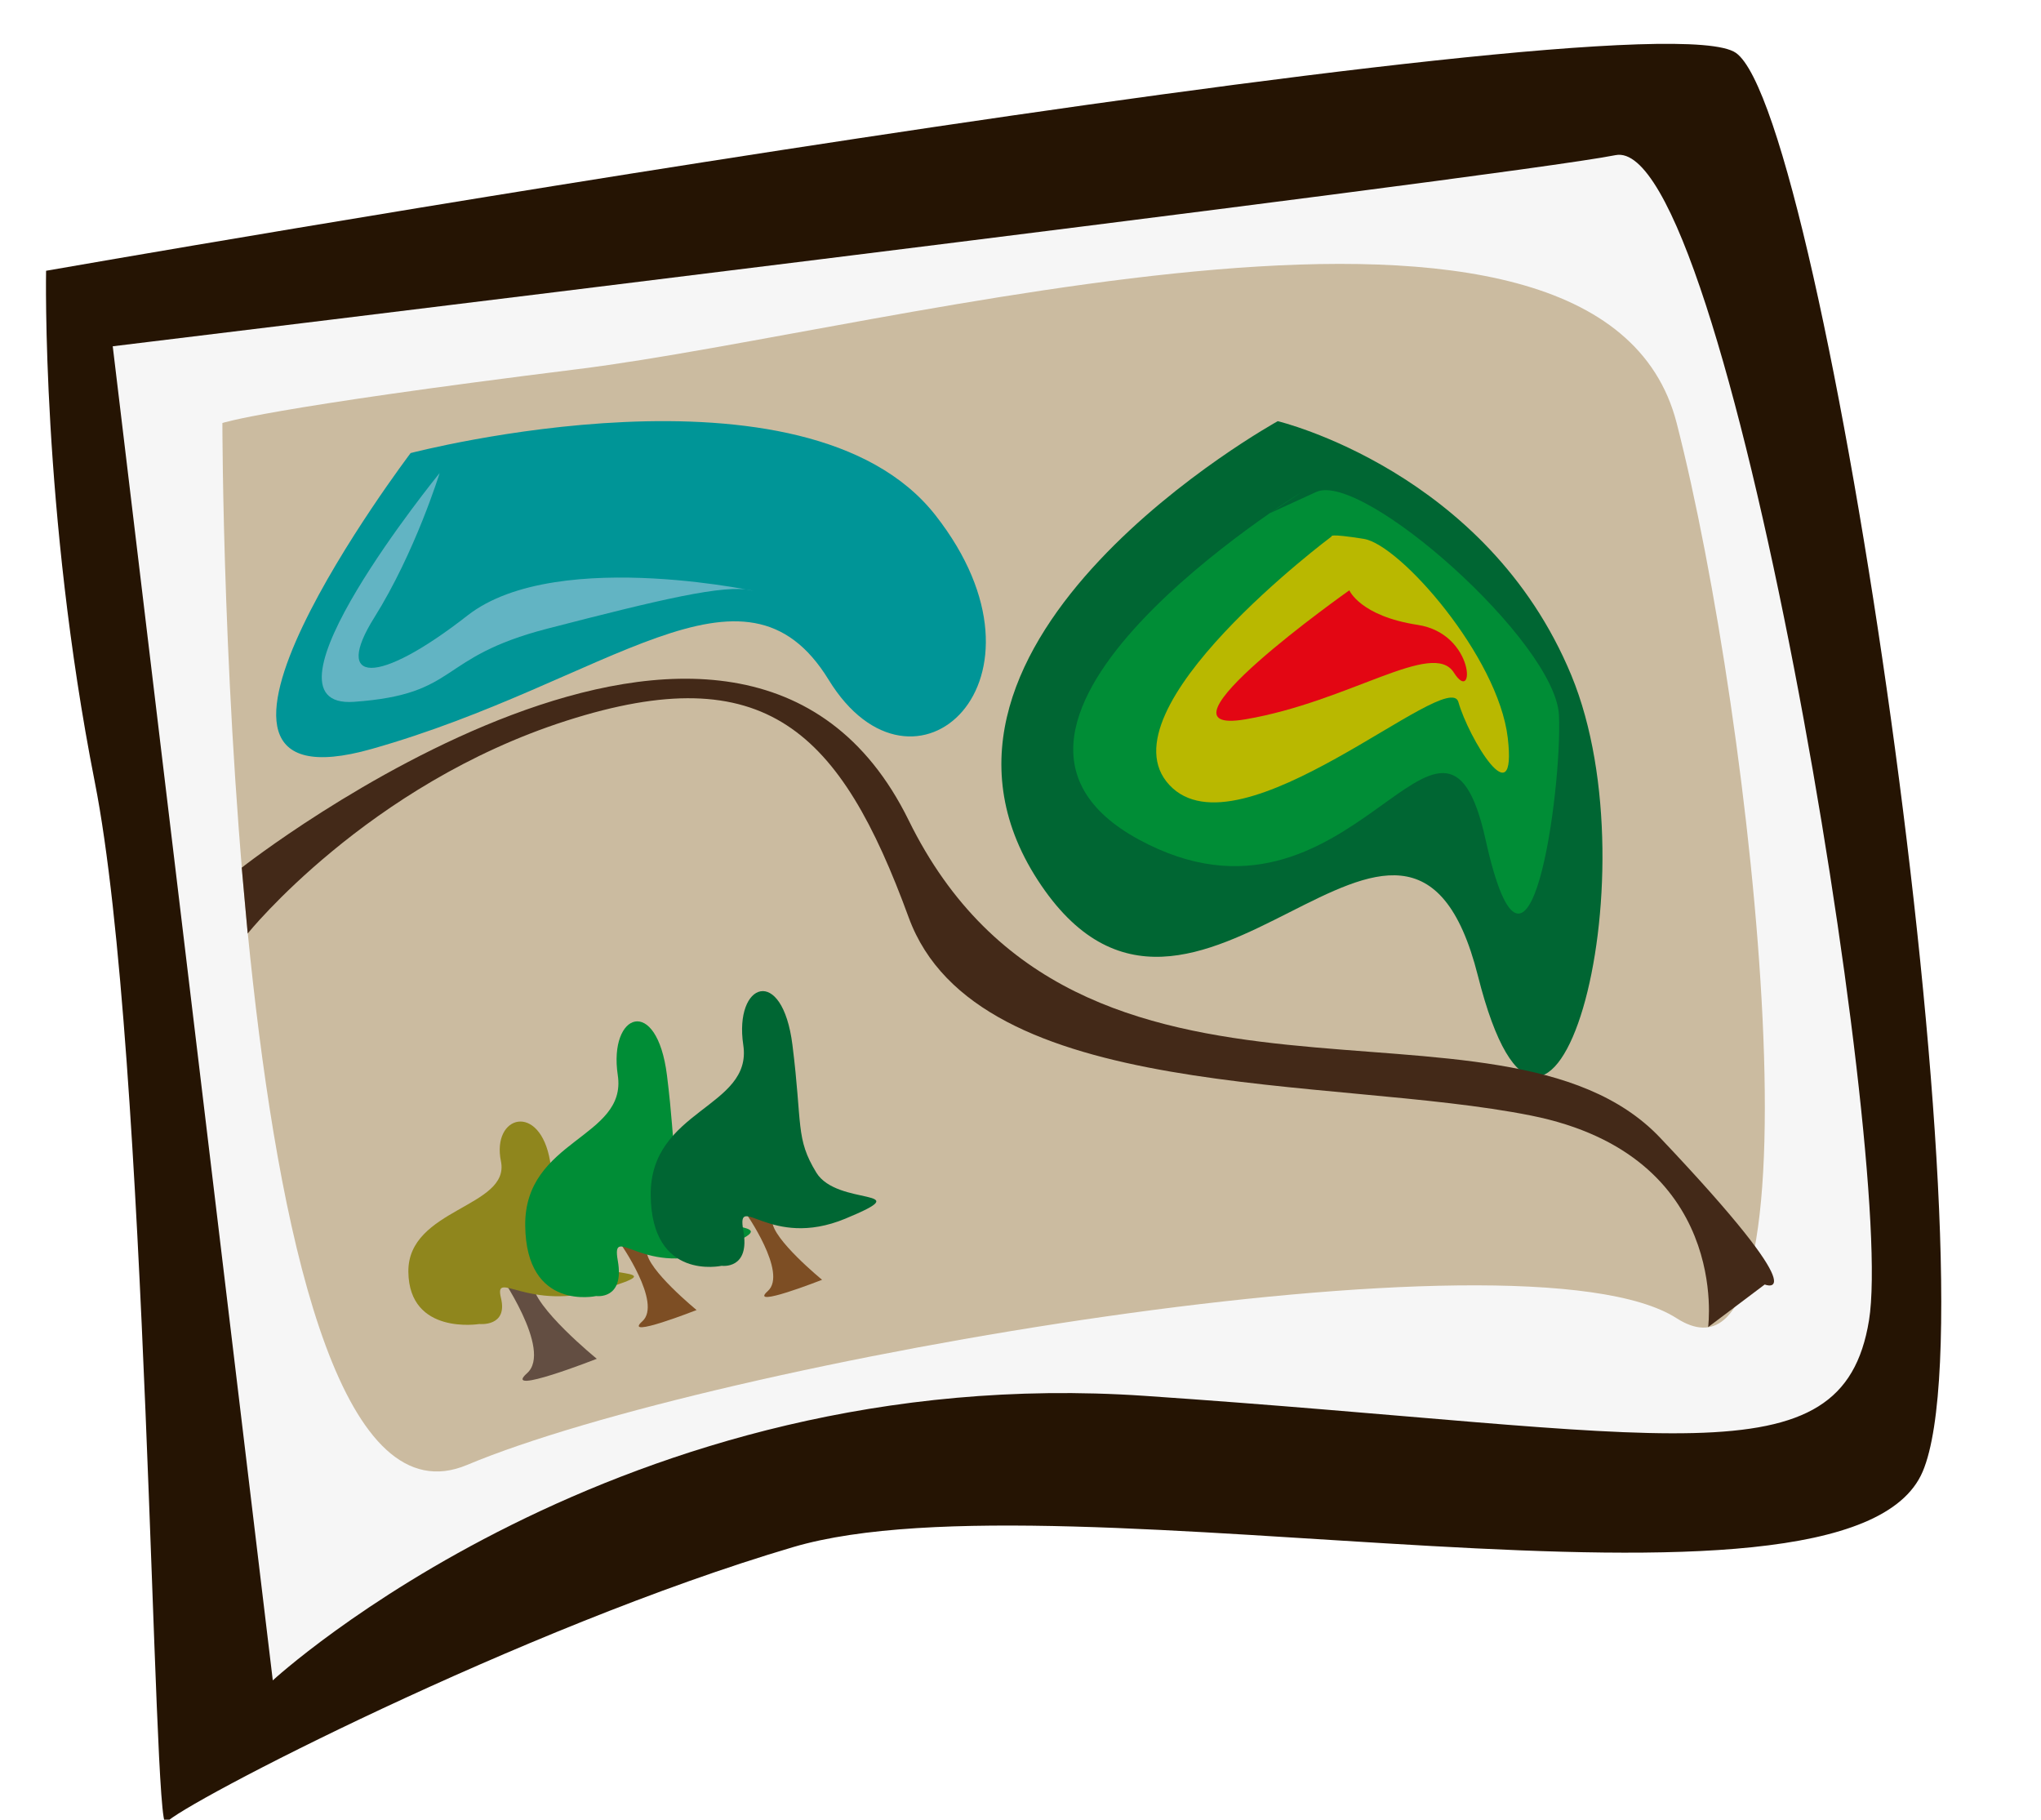 <?xml version="1.0" encoding="utf-8"?>
<!-- Generator: Adobe Illustrator 25.0.0, SVG Export Plug-In . SVG Version: 6.00 Build 0)  -->
<svg version="1.1" id="Capa_1" xmlns="http://www.w3.org/2000/svg" xmlns:xlink="http://www.w3.org/1999/xlink" x="0px" y="0px"
	 viewBox="0 0 99.21 88.44" style="enable-background:new 0 0 99.21 88.44;" xml:space="preserve">
<style type="text/css">
	.st0{fill:#251403;}
	.st1{fill:#F6F6F6;}
	.st2{fill:#CBBBA0;}
	.st3{fill:#009597;}
	.st4{fill:#006633;}
	.st5{fill:#008D36;}
	.st6{fill:#B9B800;}
	.st7{fill:#E30613;}
	.st8{fill:#432918;}
	.st9{fill:#634E42;}
	.st10{fill:#8F861D;}
	.st11{fill:#7D4E24;}
	.st12{fill:#62B4C3;}
</style>
<g>
	<path class="st0" d="M2.24,13.16c0,0,77.81-13.62,82.14-10.59c4.32,3.03,12.75,60.3,9.08,68.95c-3.67,8.65-41.72-0.22-54.9,3.67
		S8.72,87.73,8.07,88.59C7.42,89.46,7.21,51.2,4.61,38.02S2.24,13.16,2.24,13.16z"/>
	<path class="st1" d="M5.48,16.83l7.78,64.84c0,0,16.86-15.56,42.36-13.83s33.93,4.32,35.23-3.67c1.3-8-6.92-57.71-12.32-56.63
		C73.13,8.62,5.48,16.83,5.48,16.83z"/>
	<path class="st2" d="M10.81,20.56c0,0,0,55.63,11.89,50.64c11.89-4.99,51.39-11.89,58.8-7.13c7.41,4.75,3.73-29,0-43.51
		c-3.73-14.5-38.15-4.52-53.41-2.62S10.81,20.56,10.81,20.56z"/>
	<path class="st3" d="M19.96,22.02c0,0-13.35,17.63-1.89,14.38c11.46-3.24,18.1-10.06,22.21-3.36s11.5,0.05,5.19-8
		S19.96,22.02,19.96,22.02z"/>
	<path class="st4" d="M62.11,20.47c0,0-19.24,10.62-11.67,22.3s17.94-9.05,21.4,4.66c3.46,13.71,8.65-4.66,4.54-14.61
		C72.27,22.89,62.11,20.47,62.11,20.47z"/>
	<path class="st5" d="M63.28,23.91c0,0-18.3,11.25-7.93,16.89s14.75-9.53,16.86,0c2.11,9.53,3.73-2.46,3.57-6.03
		c-0.16-3.57-9.55-11.89-11.8-10.86c-2.25,1.03-2.25,1.03-2.25,1.03"/>
	<path class="st6" d="M64.73,26.07c0,0-11.29,8.43-7.89,12.08s13.56-5.77,14.05-4.03c0.49,1.74,2.86,5.68,2.4,1.74
		c-0.46-3.94-5.24-9.4-7-9.67C64.54,25.91,64.73,26.07,64.73,26.07z"/>
	<path class="st7" d="M65.59,28.69c0,0-10.1,7.13-5.05,6.27s9.11-3.89,10.13-2.27c1.03,1.62,1.05-1.89-1.76-2.32
		C66.11,29.94,65.59,28.69,65.59,28.69z"/>
	<path class="st8" d="M11.75,42.17c0,0,24.2-19.03,32.42-2.3s28.75,7.22,36.53,15.43s5.08,7.13,5.08,7.13l-2.75,2.07
		c0,0,1.13-8.33-8.6-10.28s-26.94-0.54-30.26-9.63c-3.32-9.08-6.97-12.66-16.64-9.56S12.04,45.37,12.04,45.37L11.75,42.17z"/>
	<path class="st9" d="M24.21,61.82c0,0,2.67,3.8,1.41,4.92c-1.27,1.13,3.39-0.7,3.39-0.7s-3.11-2.53-3.11-3.66
		C25.9,61.25,24.21,61.82,24.21,61.82z"/>
	<path class="st10" d="M23.3,64.35c0,0-3.41,0.56-3.45-2.53c-0.04-3.1,4.96-3.13,4.5-5.38c-0.46-2.25,1.9-2.88,2.39,0
		c0.49,2.88,0.14,3.34,1.16,4.57c1.02,1.23,5.08,0.53,1.41,1.65c-3.67,1.12-5.3-1-4.96,0.42C24.7,64.5,23.3,64.35,23.3,64.35z"/>
	<g>
		<path class="st11" d="M30.12,60.38c0,0,2.09,2.96,1.1,3.84c-0.99,0.88,2.64-0.55,2.64-0.55s-2.42-1.98-2.42-2.85
			S30.12,60.38,30.12,60.38z"/>
		<path class="st5" d="M28.98,62.99c0,0-3.41,0.76-3.45-3.43s4.96-4.24,4.5-7.3c-0.46-3.05,1.9-3.91,2.39,0
			c0.49,3.91,0.14,4.53,1.16,6.2s5.08,0.72,1.41,2.24c-3.67,1.52-5.3-1.35-4.96,0.57C30.37,63.19,28.98,62.99,28.98,62.99z"/>
	</g>
	<g>
		<path class="st11" d="M36.22,58.91c0,0,2.09,2.96,1.1,3.84c-0.99,0.88,2.64-0.55,2.64-0.55s-2.42-1.98-2.42-2.85
			S36.22,58.91,36.22,58.91z"/>
		<path class="st4" d="M35.08,61.52c0,0-3.41,0.76-3.45-3.43s4.96-4.24,4.5-7.3c-0.46-3.05,1.9-3.91,2.39,0
			c0.49,3.91,0.14,4.53,1.16,6.2c1.02,1.67,5.08,0.72,1.41,2.24c-3.67,1.52-5.3-1.35-4.96,0.57C36.48,61.72,35.08,61.52,35.08,61.52
			z"/>
	</g>
	<path class="st12" d="M21.37,22.99c0,0-9.35,11.49-4.16,11.12s3.95-2.15,9.41-3.56s8.6-2.16,9.89-1.86
		c1.29,0.3-9.35-2.24-13.78,1.22s-6.54,3.3-4.54,0.11S21.37,22.99,21.37,22.99z"/>
</g>
</svg>
